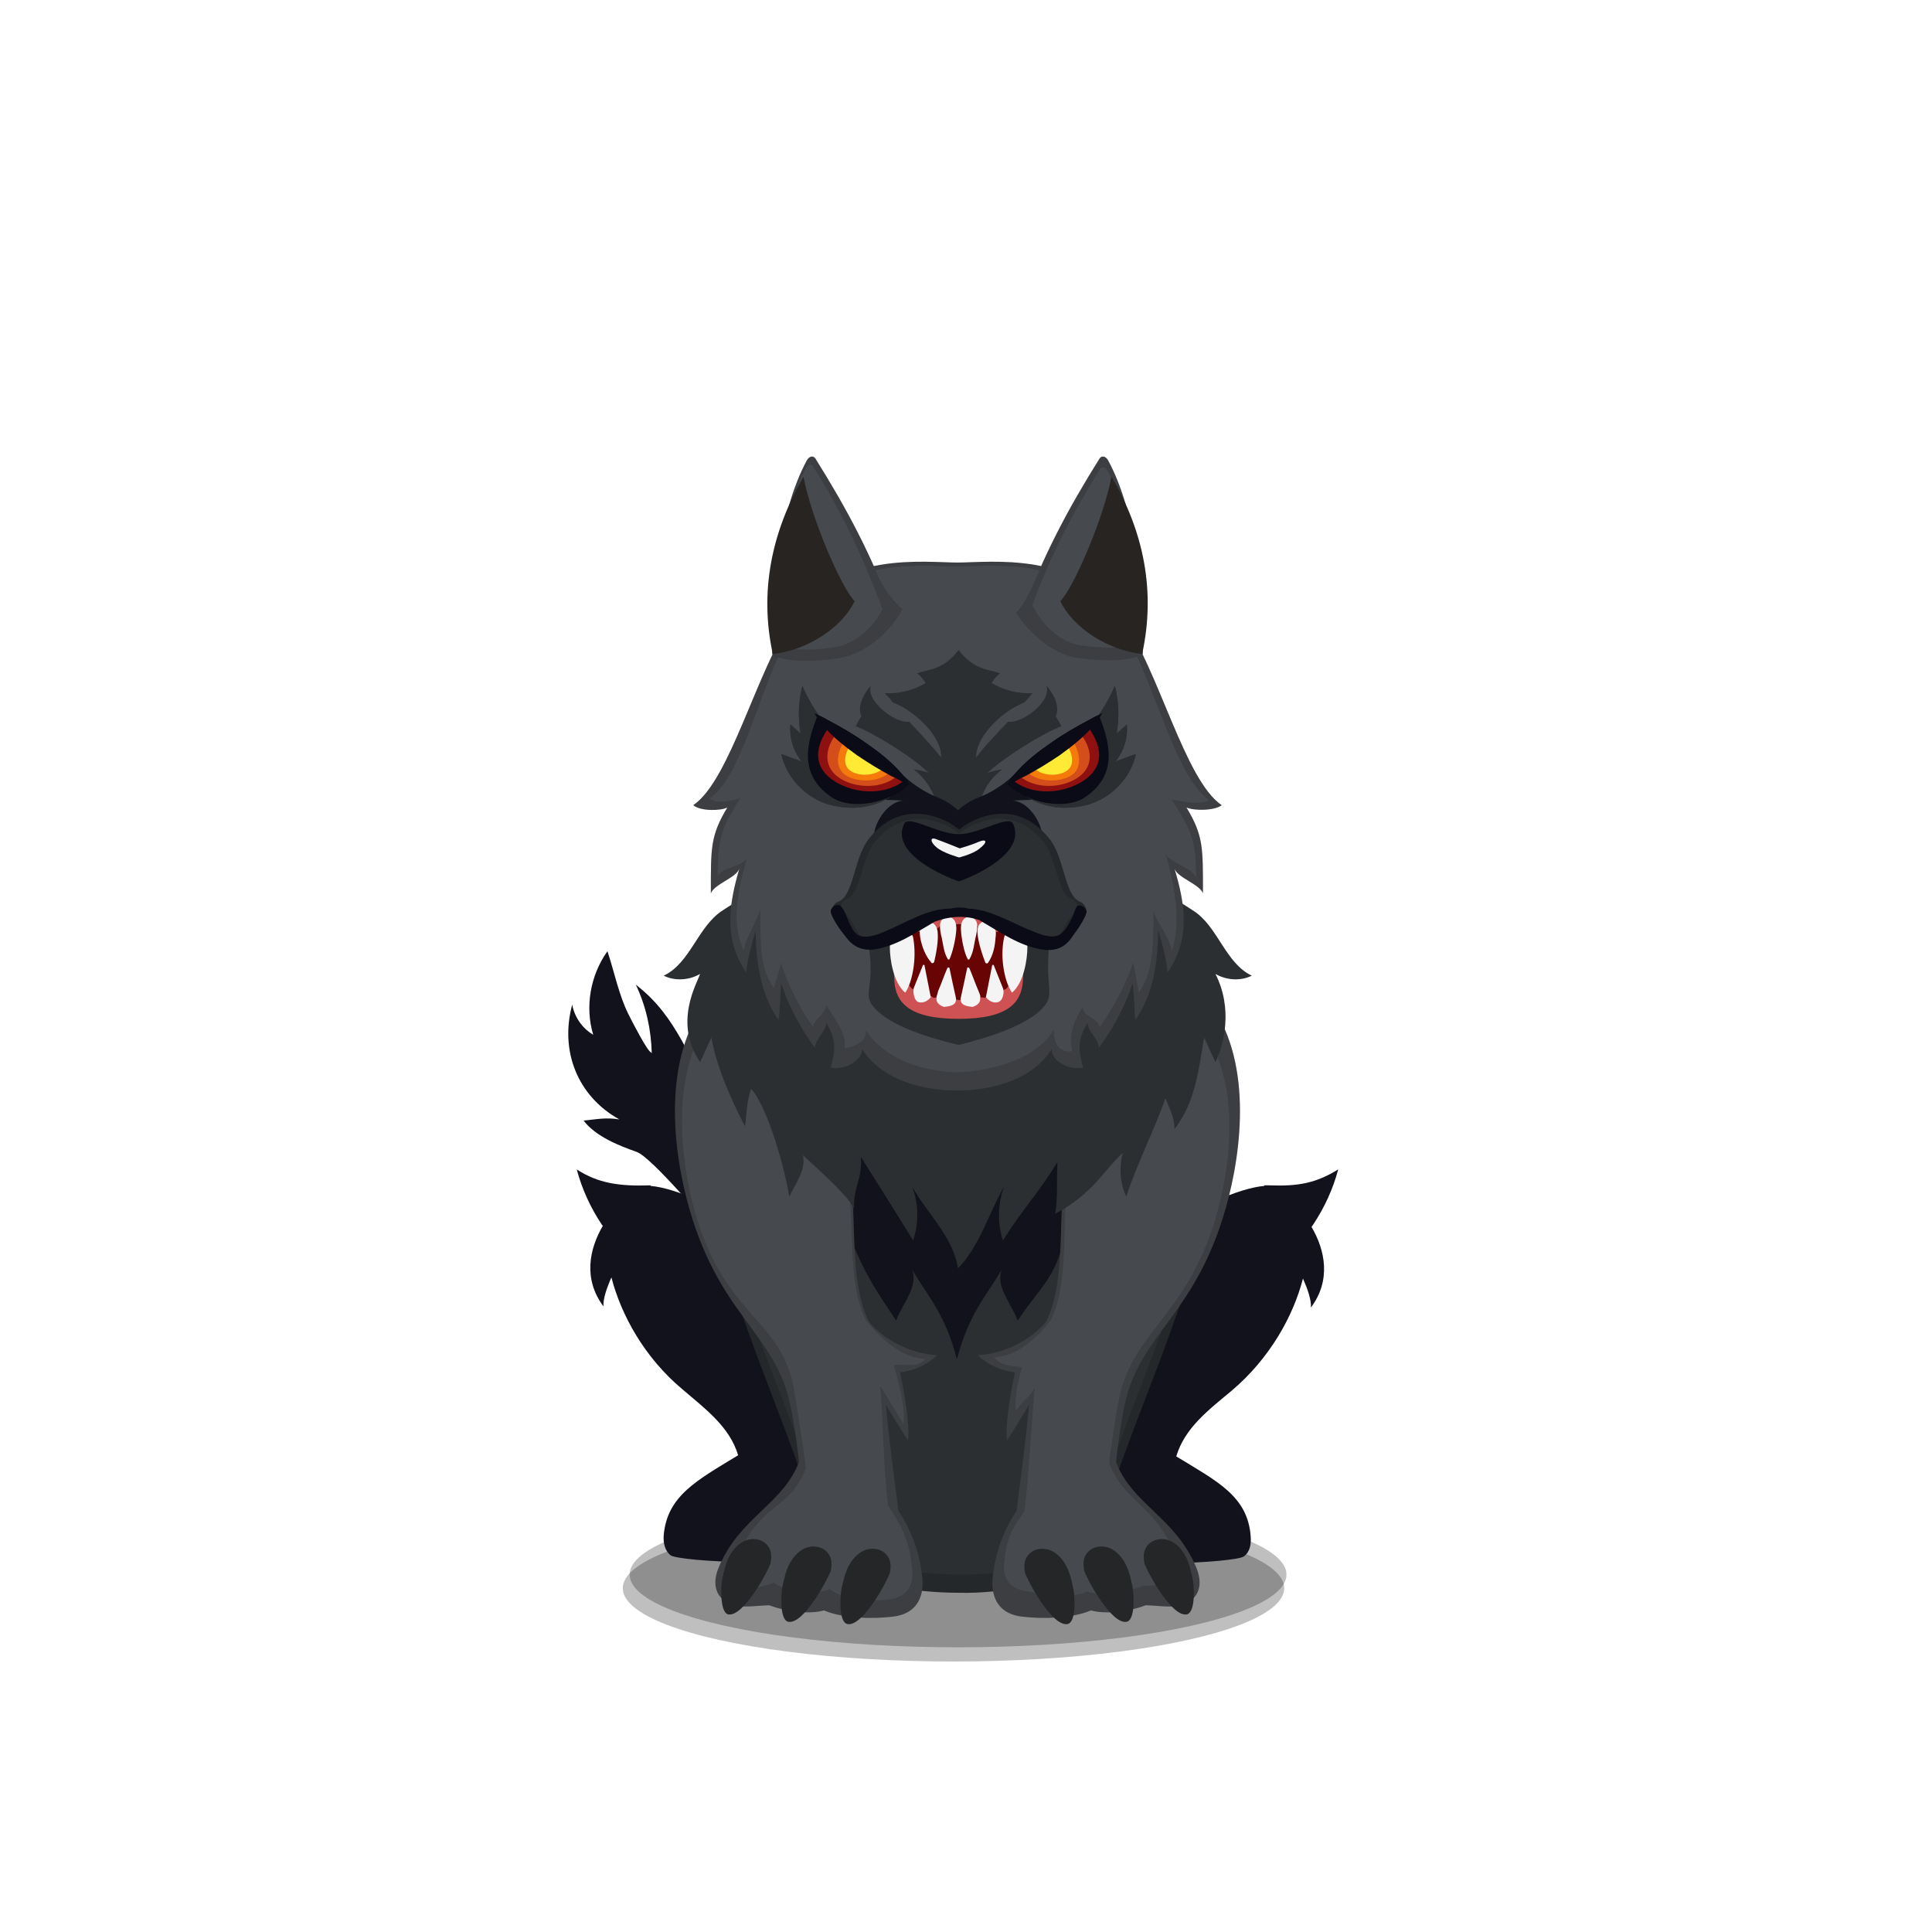 ﻿<?xml version="1.0" encoding="utf-8"?><!DOCTYPE svg PUBLIC "-//W3C//DTD SVG 1.1//EN" "http://www.w3.org/Graphics/SVG/1.1/DTD/svg11.dtd"><svg x="0" y="0" width="340px" height="340px" viewBox="0, 0, 340, 340" preserveAspectRatio="xMidYMid" font-size="0" id="a" enable-background="new 0 0 340 340" xmlns="http://www.w3.org/2000/svg" xmlns:xlink="http://www.w3.org/1999/xlink" xmlns:xml="http://www.w3.org/XML/1998/namespace" version="1.1"><g id="b" fill="#000"><g transform="translate(210.195, 245.501)" id="c"><ellipse cx="241.8" cy="262.9" rx="37.3" ry="13.2" opacity="0.15" id="d" /></g><g transform="translate(64.995, 245.001)" id="e"><ellipse cx="96.6" cy="263.1" rx="37.3" ry="13.2" opacity="0.15" id="f" /></g></g><g id="g" fill="#000"><g id="h"><g transform="translate(0, 0) translate(0, 224)" id="i"><ellipse cx="168.6" cy="53.1" rx="57.8" ry="12.8" fill-opacity="0.25" id="j" /></g><g transform="translate(99.5, 79.9)" id="k"><g transform="translate(10, 186)" id="l"><ellipse cx="58.3" cy="13.6" rx="58.2" ry="12.9" fill-opacity="0.25" id="m" /></g><g transform="translate(25, 115.5) scale(-1, 1) translate(-25, -115.5) translate(0, 87)" id="n"><path d="M3.4 40 C8.4 35.9 22.1 27.6 23.4 26.1 C28.6 19.9 29.9 12.3 37.6 6.4 C35.8 10.2 34.9 14.3 34.8 18.5 C34.8 18.4 34.9 18.4 34.9 18.3 C35.5 18.3 38.4 12.6 38.9 11.6 C40.6 8.2 41.4 4.1 42.6 0.5 C45.6 4.7 46.6 10.3 45.1 15.2 C47 14.1 48.4 12.1 48.8 9.9 C51 18 47.9 26 40.5 30.1 C42.9 29.7 44.6 30.1 46.8 30.3 C44.6 33.2 40.3 34.8 37.5 35.8 C34.8 36.7 24.9 48.7 22 51.7 C10.1 64.1 -5.3 47.1 3.4 40 z" id="o" fill="#11121C" /></g><g transform="translate(109, 160.5) scale(-1, 1) translate(-109, -160.5) translate(82, 125)" id="p"><path d="M4.4 10.6 C2.4 7.6 0.9 4.3 0 0.9 C3.9 3.3 7 3.9 12.1 3.7 C12.1 3.7 12.1 3.7 12.2 3.7 C12.5 3.7 12.8 3.7 13 3.7 L13 3.8 C22.1 4.6 41.3 17.2 47.4 22.4 C59.3 32.4 51.3 44.8 48.5 51 C46 56.5 49.1 63.9 44.6 68.1 C41.1 71.4 18 70.1 16.6 69 C15.5 68.2 15.3 66.8 15.4 65.5 C15.9 58.4 21.3 55.8 28.5 51.4 C27 46.4 22.9 43.3 18.7 39.8 C12 34.1 7.9 26.7 6.2 20.1 C5.4 21.9 4.7 23.9 4.8 25.2 C1.2 20.4 2.3 15.1 4.7 11 C4.5 10.8 4.5 10.7 4.4 10.6 z" id="q" fill="#11121C" /></g><g transform="translate(2, 125)" id="r"><path d="M47.4 22.4 C41.2 17.2 22.1 4.6 13 3.8 L13 3.7 C7.4 3.9 3.7 3.3 0 0.9 C0.9 4.3 2.4 7.6 4.4 10.6 C4.4 10.7 4.5 10.7 4.6 10.8 C2.2 14.9 1.1 20.2 4.7 25 C4.6 23.7 5.3 21.7 6.1 19.9 C7.8 26.5 11.9 34 18.6 39.6 C22.7 43.1 26.9 46.2 28.4 51.2 C21.2 55.6 15.9 58.3 15.3 65.3 C15.2 66.6 15.5 68 16.5 68.8 C17.9 69.9 41.1 71.2 44.5 67.9 C48.9 63.7 45.9 56.3 48.4 50.8 C51.3 44.8 59.3 32.3 47.4 22.4 z" id="s" fill="#11121C" /></g><g transform="translate(22, 66)" id="t"><path d="M91.7 36.3 C83.3 3.9 60.4 0.6 47.4 0.6 C34.3 0.6 11.4 3.9 3 36.3 C-4.4 65.1 17.6 101.8 22.3 123.2 C23.5 128.7 29.4 131.9 32.7 132.7 C38.5 134.1 43.8 134.4 47.3 134.4 C50.8 134.5 56.1 134.1 61.9 132.7 C65.2 131.9 71.1 128.7 72.3 123.2 C77 101.9 99.1 65.2 91.7 36.3 z" id="u" fill="#2C2F31" /><path d="M9.6 20.1 C7.3 24.2 5.3 29 3.8 34.9 C-3.5 63.2 18.1 99.2 22.8 120.2 C24 125.6 29.8 128.7 33 129.5 C38.7 130.9 43.9 131.2 47.3 131.2 C50.7 131.3 55.9 130.9 61.6 129.5 C64.8 128.7 70.6 125.6 71.8 120.2 C76.4 99.3 98.1 63.2 90.9 34.9 C89.4 29.1 87.4 24.2 85.1 20.1 C87.8 24.5 90 29.8 91.7 36.3 C99.1 65.2 77 101.9 72.3 123.2 C71.1 128.7 65.2 131.9 61.9 132.7 C56.1 134.1 50.8 134.5 47.3 134.4 C43.8 134.4 38.5 134.1 32.7 132.7 C29.4 131.9 23.5 128.7 22.3 123.2 C17.6 101.8 -4.4 65.1 3 36.3 C4.7 29.8 6.9 24.5 9.6 20.1 z" opacity="0.15" id="v" /></g><g transform="translate(69, 140.5) scale(-1, 1) translate(-69, -140.5) translate(17, 75)" id="w"><g id="x"><path d="M10.9 11.5 C16.3 13.9 34.1 15 52 15 C69.9 15 87.7 13.8 93.1 11.5 C94.9 10.7 102.5 40.2 92.6 56.3 C93.1 54.2 92.8 51.9 92 49.9 C90.8 51.8 90.7 61.5 83.6 67.5 C83.7 63.6 83 62.5 81.6 57.4 C78.1 61.4 76.8 65.7 73.7 70.4 C73.4 67.7 70.9 66.5 71.1 62.4 C68.2 69.5 66.7 71.6 62.8 77.5 C61.7 74.5 58.8 71.5 60 68.5 C57.2 73.3 54.2 76.2 52.1 84.3 C50 76.3 47 73.3 44.2 68.5 C45.4 71.5 42.5 74.5 41.4 77.5 C37.5 71.6 34.6 70 33.1 62.4 C33.4 66.6 30.8 67.7 30.5 70.4 C27.5 65.7 26.1 61.3 22.6 57.4 C21.2 62.5 20.5 63.6 20.6 67.5 C13.6 61.5 13.5 51.7 12.2 49.9 C11.3 51.9 11.1 54.2 11.6 56.3 C1.5 40.2 9.1 10.8 10.9 11.5 z" id="y" fill="#11121C" /><path d="M99.7 55.9 C102.6 44.5 103.5 28.6 94.5 19.4 C82.8 26.5 77.8 35.5 72.1 47.5 C68.8 54.5 71.9 69 67.6 77.7 C64.7 81.1 60.2 83.3 55.6 83.6 C57.3 85.3 59.7 86.3 62.1 86.6 C62.1 86.7 60.3 94.8 60.7 98.6 C62.1 96.5 63.3 94.4 64.6 92.3 C64.1 98 63.2 104.8 62.4 111 C60.3 114.1 58.7 118 58.2 122.7 C58 124.4 58 129 63.4 129.6 C66.6 130 72 130 75.5 128.5 C77.8 129.2 82 128.8 85.1 127.6 C86.7 127.6 89.8 128.1 91.4 127.6 C93.8 126.9 95.6 124.7 94 120.9 C90.3 112.1 82.7 109.8 79.9 102.4 C80.3 98.4 80.9 94.8 81.4 92.4 C84.1 79.4 94.4 76.6 99.7 55.9 z" id="z" fill="#46494D" /><path d="M99.7 55.9 C94.4 76.6 84.1 79.4 81.4 92.4 C80.9 94.8 80.3 98.4 79.9 102.4 C82.7 109.8 90.3 112.1 94 120.9 C95.6 124.7 93.8 126.9 91.4 127.6 C89.8 128.1 86.7 127.6 85.1 127.6 C82 128.8 77.8 129.2 75.5 128.5 C72 130 66.6 130 63.4 129.6 C58 129 58 124.4 58.2 122.7 C58.7 118 60.3 114.1 62.4 111 C63.2 104.8 64.1 98 64.6 92.3 C63.3 94.4 62.1 96.5 60.7 98.6 C60.3 94.8 62.1 86.7 62.1 86.6 C59.7 86.3 57.3 85.3 55.6 83.6 C60.2 83.3 64.7 81.1 67.6 77.7 C71.9 69 68.8 54.5 72.1 47.5 C77.8 35.5 82.8 26.5 94.5 19.4 C103.5 28.6 102.6 44.5 99.7 55.9 z M98.6 56.9 C101.3 46.1 102.2 31 93.7 22.3 C82.6 29 77.8 37.5 72.4 48.9 C69.3 55.5 72.2 69.3 68.1 77.5 C65.4 80.7 62 84 57.6 84.3 C59.2 85.9 60.9 85.1 63.2 85.3 C62.7 87.3 61.1 92.1 61.5 95.7 C62.8 93.7 64.3 91 65.6 89 C65.1 94.4 65 104.2 64.2 110.1 C62.2 113 60.6 115.8 60.1 120.2 C59.9 121.8 59.1 126 64.2 126.6 C67.2 127 72.4 126.6 74.5 124.7 C75.7 125.8 82.9 125.1 84.3 123.6 C85.6 124.2 89.2 125.1 90.8 124.7 C93.1 124 91.7 121.7 90.2 118.1 C86.7 109.8 81.3 110.6 78.7 103.5 C79.1 99.7 80.5 91.2 80.9 88.9 C83.4 76.8 93.6 76.5 98.6 56.9 z" opacity="0.15" id="a1" /><path d="M4.3 55.9 C1.4 44.5 0.5 28.6 9.5 19.4 C21.2 26.5 26.2 35.5 31.9 47.5 C35.2 54.5 32.1 69 36.4 77.7 C39.3 81.1 43.8 83.3 48.4 83.6 C46.7 85.3 44.3 86.3 41.9 86.6 C41.9 86.6 41.9 86.6 41.9 86.7 C41.9 86.7 43.7 94.8 43.3 98.6 C41.9 96.5 40.7 94.4 39.4 92.3 C39.9 98 40.8 104.8 41.6 111 C43.7 114.1 45.3 118 45.8 122.7 C46 124.4 46 129 40.6 129.6 C37.4 130 32 130 28.5 128.5 C26.2 129.2 22 128.8 18.9 127.6 C17.3 127.6 14.2 128.1 12.6 127.6 C10.2 126.9 8.4 124.7 10 120.9 C13.7 112.1 21.3 109.8 24.1 102.4 C23.7 98.4 23.1 94.8 22.6 92.4 C19.9 79.4 9.6 76.6 4.3 55.9 z" id="b1" fill="#46494D" /><path d="M4.3 55.9 C1.4 44.5 0.5 28.6 9.5 19.4 C21.2 26.5 26.2 35.5 31.9 47.5 C35.2 54.5 32.1 69 36.4 77.7 C39.3 81.1 43.8 83.3 48.4 83.6 C46.7 85.3 44.3 86.3 41.9 86.6 C41.9 86.6 41.9 86.6 41.9 86.7 C41.9 86.7 43.7 94.8 43.3 98.6 C41.9 96.5 40.7 94.4 39.4 92.3 C39.9 98 40.8 104.8 41.6 111 C43.7 114.1 45.3 118 45.8 122.7 C46 124.4 46 129 40.6 129.6 C37.4 130 32 130 28.5 128.5 C26.2 129.2 22 128.8 18.9 127.6 C17.3 127.6 14.2 128.1 12.6 127.6 C10.2 126.9 8.4 124.7 10 120.9 C13.7 112.1 21.3 109.8 24.1 102.4 C23.7 98.4 23.1 94.8 22.6 92.4 C19.9 79.4 9.6 76.6 4.3 55.9 z M6 57.4 C10.9 76.4 21 79 23.5 91 C24 93.2 24.9 98.9 25.3 102.6 C22.7 109.4 17.4 109.9 14 118 C12.5 121.5 11.5 122.8 13.7 123.4 C15.2 123.9 17.8 124.2 19.3 124.2 C22.2 125.3 27.1 125.9 29.2 125.2 C32.4 126.6 36.5 125.6 39.4 125.2 C44.4 124.6 43.9 121 43.7 119.4 C43.2 115.1 42.1 113.9 40.2 111 C39.5 105.3 38.9 94.6 38.4 89.4 C39.6 91.3 40.5 91.5 41.7 93.4 C42.1 89.9 40.6 85.7 40.6 85.7 C42.8 85.4 44 85.6 45.6 84 C41.4 83.7 38.2 80.7 35.6 77.5 C31.6 69.5 34.5 56.2 31.5 49.7 C26.3 38.7 21.7 30.4 10.9 23.9 C2.5 32.3 3.3 46.9 6 57.4 z" opacity="0.15" id="c1" /><path d="M0.2 16.8 C4.9 14.6 6.2 8 10.6 5.3 C12.4 4.2 18.7 -0.8 29.3 0.3 C39.9 1.4 47.6 12 52 19 C56.4 12.1 64 1.4 74.6 0.3 C85.2 -0.8 91.5 4.2 93.3 5.3 C97.7 8.1 99 14.6 103.7 16.8 C101.7 17.8 99.2 17.6 97.3 16.5 C97.9 18.3 102 25.1 97.3 32 C96.6 30.6 96 29.1 95.3 27.7 C94.4 32.9 91.8 38.7 89.4 43.3 C89.1 41.4 89.1 38.7 88.3 36.7 C85.2 40.3 82.3 51.2 81.6 55.7 C80.5 53.3 78.6 51 79.2 48.4 C76.1 51.2 70.3 56.5 70.2 58 C70.4 53.8 68.7 52.8 69 48.7 C65.3 54.6 63.5 57.4 59.8 63.4 C58.8 60.4 58.8 56.9 60 53.9 C57.3 58.7 52.8 62.7 51.9 68.3 C48.3 64.7 46.5 58.7 43.8 53.9 C44.9 56.9 45 60.3 44 63.4 C40.3 57.5 38.1 55.6 34.4 49.6 C34.6 53.8 34.3 55.3 34.8 58.7 C28 55.1 26.1 50.8 22.9 48 C23.6 50.5 23.4 53.3 22.3 55.7 C20.5 50.1 17.3 43.8 15.4 38.4 C14.6 40.3 13.8 41.9 13.8 43.8 C10 38.9 9.5 32.8 8.6 27.7 C7.9 29.1 7.3 30.6 6.6 32 C5.1 28.9 3.5 22.6 6.6 16.5 C4.7 17.6 2.2 17.8 0.2 16.8 z" id="d1" fill="#2C2F31" /><g transform="translate(10, 115)" id="e1"><path d="M62.4 9.7 C62.1 8.3 61.8 6.9 61.1 5.6 C60.4 4.3 59.3 3.2 58 2.8 C56.6 2.4 55 2.8 54.2 4.1 C53.7 4.9 53.7 5.9 53.9 6.9 C54.1 7.8 58.6 16.5 61.4 15.9 C63 15.5 62.6 10.7 62.4 9.7 z" fill="#242628" /><path d="M72.8 9.3 C72.5 7.9 72.2 6.5 71.5 5.2 C70.8 3.9 69.7 2.8 68.4 2.4 C67 2 65.4 2.4 64.6 3.7 C64.1 4.5 64.1 5.5 64.3 6.5 C64.5 7.4 69 16.1 71.8 15.5 C73.4 15.1 73 10.2 72.8 9.3 z" fill="#242628" /><path d="M83.4 8 C83.1 6.6 82.8 5.2 82.1 3.9 C81.4 2.6 80.3 1.5 79 1.1 C77.6 0.7 76 1.1 75.2 2.4 C74.7 3.2 74.7 4.2 74.9 5.2 C75.1 6.1 79.6 14.8 82.4 14.2 C83.9 13.7 83.6 8.9 83.4 8 z" fill="#242628" /><path d="M21.6 9.7 C21.9 8.3 22.2 6.9 22.9 5.6 C23.6 4.3 24.7 3.2 26 2.8 C27.4 2.4 29 2.8 29.8 4.1 C30.3 4.9 30.3 5.9 30.1 6.9 C29.9 7.8 25.4 16.5 22.6 15.9 C21 15.5 21.4 10.7 21.6 9.7 z" fill="#242628" /><path d="M11.2 9.3 C11.5 7.9 11.8 6.5 12.5 5.2 C13.2 3.9 14.3 2.8 15.6 2.4 C17 2 18.6 2.4 19.4 3.7 C19.9 4.5 19.9 5.5 19.7 6.5 C19.5 7.4 15 16.1 12.2 15.5 C10.6 15.1 11 10.2 11.2 9.3 z" fill="#242628" /><path d="M0.6 8 C0.9 6.6 1.2 5.2 1.9 3.9 C2.6 2.6 3.7 1.5 5 1.1 C6.4 0.7 8 1.1 8.8 2.4 C9.3 3.2 9.3 4.2 9.1 5.2 C8.9 6.1 4.4 14.8 1.6 14.2 C0 13.7 0.4 8.9 0.6 8 z" fill="#242628" /></g></g></g><g transform="translate(22, 18)" id="f1"><path d="M93.5 43.8 C87 39.4 82.5 20.2 75.9 10.7 C67.9 -1 52.8 1.1 47 1.1 C41.2 1.1 26.1 -1 18.1 10.7 C11.6 20.2 7 39.4 0.5 43.8 C1.8 44.9 5.4 44.8 6.5 44.2 C3.5 49.2 3.6 51.3 3.6 59.3 C4.2 57.7 8 56.6 8.6 55 C6.9 60.9 5.7 67.2 9.8 73.2 C10.1 70.7 10.8 68.2 11.5 65.8 C11.5 73 13 78 15.5 81.6 C15.8 80.2 15.8 76.6 16 75.1 C17.4 79.7 19.9 83.7 21.9 86.5 C22.1 84.7 23.8 83.8 23.9 82.1 C26.1 85.5 25.2 87.8 24.7 90 C27.3 90.5 30.3 88.6 30.2 86.7 C35.2 94.5 46.9 94 46.9 94 C46.9 94 58.7 94.5 63.6 86.7 C63.4 88.6 66.4 90.5 69.1 90 C68.6 87.8 67.7 85.5 69.9 82.1 C70.1 83.9 71.8 84.8 71.9 86.5 C73.9 83.7 76.4 79.7 77.8 75.1 C78.1 76.5 78.1 80.1 78.3 81.6 C80.8 78 82.3 73.1 82.3 65.8 C83.1 68.2 83.7 70.7 84 73.2 C88.1 67.2 87 61 85.2 55 C85.8 56.6 89.6 57.7 90.2 59.3 C90.2 51.3 90.3 49.2 87.3 44.2 C88.6 44.8 92.2 44.8 93.5 43.8 z" id="g1" fill="#46494D" /><path d="M93.5 43.8 C92.2 44.8 88.6 44.8 87.3 44.2 C90.3 49.2 90.2 51.3 90.2 59.3 C89.6 57.7 85.8 56.6 85.2 55 C87 61 88.1 67.2 84 73.2 C83.7 70.7 83.1 68.2 82.3 65.8 C82.3 73.1 80.8 78 78.3 81.6 C78.1 80.1 78.1 76.5 77.8 75.1 C76.4 79.7 73.9 83.7 71.9 86.5 C71.8 84.8 70.1 83.9 69.9 82.1 C67.7 85.5 68.6 87.8 69.1 90 C66.4 90.5 63.4 88.6 63.6 86.7 C58.7 94.5 46.9 94 46.9 94 C46.9 94 35.2 94.5 30.2 86.7 C30.3 88.6 27.3 90.5 24.7 90 C25.2 87.8 26.1 85.5 23.9 82.1 C23.8 83.8 22.1 84.7 21.9 86.5 C19.9 83.7 17.4 79.7 16 75.1 C15.8 76.6 15.8 80.2 15.5 81.6 C13 78 11.5 73 11.5 65.8 C10.8 68.2 10.1 70.7 9.8 73.2 C5.7 67.2 6.9 60.9 8.6 55 C8 56.6 4.2 57.7 3.6 59.3 C3.6 51.3 3.5 49.2 6.5 44.2 C5.4 44.8 1.8 44.9 0.5 43.8 C7 39.4 11.6 20.2 18.1 10.7 C26.1 -1 41.2 1.1 47 1.1 C52.8 1.1 67.9 -1 75.9 10.7 C82.5 20.2 87 39.4 93.5 43.8 z M91.3 42.9 C85 38.7 81.3 20.1 75 11 C67.2 -0.2 52.6 1.8 47 1.8 C41.4 1.8 26.8 -0.2 19 11 C12.7 20.1 9.7 38.3 3.4 42.6 C4.7 43.7 7.7 43 8.8 42.5 C5.9 47.3 4.8 48.7 4.8 56.3 C5.4 54.8 9.5 54.5 10 53 C8.4 58.6 7 64.3 9.4 69.4 C9.7 67 11.7 64.4 12.3 62.1 C12.3 69 12.3 72.5 14.7 76 C15 74.7 15.7 73 15.9 71.5 C17.3 75.9 19.7 80.2 21.6 82.9 C21.8 81.2 23.8 80.6 23.9 79 C26 82.2 27.6 84.5 27.1 86.6 C29.6 86.1 31 85.2 30.9 83.4 C35.7 90.9 46.8 90.8 46.8 90.8 C46.8 90.8 59.3 90.8 64 83.3 C63.8 85.1 64.6 87.5 67.2 87.1 C66.7 85 66.9 82.7 69 79.4 C69.2 81.1 71.9 81.3 72 82.9 C73.9 80.2 76.5 75.9 77.9 71.5 C78.2 72.8 78.7 75.3 78.9 76.8 C81.3 73.4 81.5 69.4 81.5 62.5 C82.3 64.8 84.4 67.1 84.7 69.5 C86.4 64.7 85.3 58 83.6 52.3 C84.2 53.8 88.4 54.9 89 56.5 C89 48.9 87.6 47.6 84.7 42.8 C86 43.1 90 43.9 91.3 42.9 z" opacity="0.15" id="h1" /></g><g transform="translate(91, 18.5) scale(-1, 1) translate(-91, -18.5) translate(79, 0)" id="i1"><path d="M7.5 1.1 C7.9 0.4 8.6 0.2 9 0.8 C14.5 9.6 18.9 17.8 22.6 27.9 C22.6 27.9 19.4 35 12.7 35.9 C3.8 37.1 1.4 35.2 1.4 35.2 C1.1 25.4 2.4 10.5 7.5 1.1 z" id="j1" fill="#46494D" /><path d="M7.5 1.1 C7.9 0.4 8.6 0.2 9 0.8 C13.2 7.4 16.7 13.7 19.7 20.8 C20.7 23.1 22.3 26.7 23.7 27.9 C23.7 27.9 19.4 35 12.7 35.9 C3.8 37.1 1.4 35.2 1.4 35.2 C1.1 25.4 2.4 10.5 7.5 1.1 z M7.6 2.9 C3.1 11.3 2 24.4 2.2 33.1 C2.2 33.1 4.3 34.8 12.1 33.7 C18 32.9 20.8 26.6 20.8 26.6 C17.6 17.7 13.7 10.4 8.9 2.6 C8.5 2.2 7.9 2.3 7.6 2.9 z" opacity="0.15" id="k1" /><path d="M6.9 4 C8.2 11 13.4 23.3 15.9 25.9 C13.7 30.5 7.7 34.5 1.5 35.2 C-0.9 24.2 1.2 13.7 6.9 4 z" id="l1" fill="#282421" /></g><g transform="translate(35, 0)" id="m1"><path d="M7.5 1.1 C7.9 0.4 8.6 0.2 9 0.8 C14.5 9.6 18.9 17.8 22.6 27.9 C22.6 27.9 19.4 35 12.7 35.9 C3.8 37.1 1.4 35.2 1.4 35.2 C1.2 25.4 2.4 10.5 7.5 1.1 z" id="n1" fill="#46494D" /><path d="M7.5 1.1 C7.9 0.4 8.6 0.2 9 0.8 C13.3 7.6 16.9 14.1 20 21.4 C20.9 23.5 22.8 26.1 24.3 27.3 C23.7 28.8 19.4 35.1 12.7 36 C3.8 37.2 1.4 35.3 1.4 35.3 C1.2 25.4 2.4 10.5 7.5 1.1 z M7.3 2.5 C2.9 11.1 2.1 24.6 2.4 33.5 C2.4 33.5 4.6 35.2 12.4 34 C14.3 33.7 15.9 32.8 17.2 31.8 C19.8 29.6 20.8 27.3 20.8 27.3 C17.4 18.2 13.6 10.1 8.6 2.2 C8.3 1.6 7.7 1.8 7.3 2.5 z" opacity="0.15" id="o1" /><path d="M6.9 4 C8.2 11 13.4 23.3 15.9 25.9 C13.7 30.5 7.7 34.5 1.5 35.2 C-0.9 24.2 1.3 13.7 6.9 4 z" id="p1" fill="#282421" /></g><g transform="translate(46, 34)" id="q1"><g id="r1"><path d="M41.3 13.9 C41.1 13.6 40.5 12.4 40.3 12.2 C41.2 10.1 39.5 7.7 38.6 6.7 C39.8 9.4 34.4 13.5 31.9 13.1 C30.4 14.7 27.4 17.8 26.3 19.4 C26.1 16.3 30.1 11.6 34.8 9.7 C35.3 9.2 35.8 8.6 36.2 8.1 C33.7 8.2 31.2 7.6 29 6.3 C29.4 5.7 29.8 5.1 30.5 4.6 C28.4 3.8 26 4.1 23.2 0.5 C20.4 4.1 18 3.8 15.9 4.6 C16.6 5.1 17 5.7 17.4 6.3 C15.3 7.6 12.7 8.2 10.2 8.1 C10.7 8.6 11.2 9.1 11.6 9.7 C16.3 11.6 20.4 16.3 20.1 19.4 C19 17.9 16 14.7 14.5 13.1 C12.1 13.5 6.7 9.4 7.8 6.7 C6.9 7.7 5.2 10.1 6.1 12.2 C5.8 12.4 5.3 13.6 5.1 13.9 C8.6 15.3 15.2 19.4 17.9 22.1 C17.1 21.8 16.2 21.6 15.3 21.5 C17 22.8 18.3 24.6 19 26.5 C19.3 27.2 23.1 30 23.1 30 C23.1 30 27 27.2 27.2 26.5 C27.9 24.5 29.2 22.7 30.9 21.5 C30 21.6 29.2 21.8 28.3 22.1 C31.2 19.4 37.7 15.3 41.3 13.9 z" id="s1" fill="#2C2F31" /><path d="M32.7 27 C34.1 26.9 35.4 26.9 36.8 26.8 C32.7 24.4 26.6 25.4 23.1 28.7 C19.6 25.4 13.5 24.3 9.4 26.8 C10.8 26.9 12.1 26.9 13.5 27 C10.9 27.1 8.5 30.5 8.3 33.1 C13.2 30.5 23.1 33.6 23.1 33.6 C23.1 33.6 33 30.5 37.9 33.1 C37.7 30.5 35.3 27.1 32.7 27 z" id="t1" fill="#11121C" /><path d="M26.5 26.6 C29.1 25.5 31.9 23.8 33.7 21.6 C34.4 22.6 34.3 24.4 33.8 25.6 C33.3 26.8 31.9 27.2 30.7 27.4" id="u1" fill="#11121C" /><path d="M44.6 44.8 C41.8 43.8 41.9 37 39.1 33.6 C36.5 30.5 33.3 28.7 28.9 29.5 C26.8 29.9 24.9 30.8 23.3 32.1 C21.7 30.8 19.8 29.9 17.7 29.5 C13.3 28.7 10 30.5 7.5 33.6 C4.7 37 4.8 43.8 2 44.8 C1.1 45.1 0.5 46.5 1.2 47.1 C3.7 49.1 3.7 52.3 5.8 52.6 C8 53 10.1 51.8 12 50.8 C15.5 49 19.3 46.2 23.3 46.2 C27.3 46.2 31.1 49 34.6 50.8 C36.5 51.8 38.6 53 40.8 52.6 C42.9 52.3 43 49.1 45.4 47.1 C46.1 46.5 45.4 45.1 44.6 44.8 z" id="v1" fill="#2C2F31" /><path d="M44.6 44.8 C45.4 45.1 46.1 46.5 45.4 47.1 C43 49.1 42.9 52.3 40.8 52.6 C38.6 53 36.5 51.8 34.6 50.8 C31.1 49 27.3 46.2 23.3 46.2 C19.3 46.2 15.5 49 12 50.8 C10.1 51.8 8 53 5.8 52.6 C3.7 52.3 3.7 49.1 1.2 47.1 C0.5 46.5 1.1 45.1 2 44.8 C4.8 43.8 4.7 37 7.5 33.6 C10 30.5 13.3 28.7 17.7 29.5 C19.8 29.9 21.7 30.8 23.3 32.1 C24.9 30.8 26.8 29.9 28.9 29.5 C33.3 28.7 36.5 30.5 39.1 33.6 C41.9 37 41.8 43.8 44.6 44.8 z M43.1 44.3 C40.5 43.4 40.6 37.2 38 34.1 C35.6 31.3 32.6 29.6 28.5 30.4 C26.6 30.8 24.8 31.6 23.3 32.8 C21.8 31.6 20.1 30.8 18.1 30.4 C14 29.7 11 31.3 8.6 34.1 C6 37.2 6.1 43.3 3.5 44.3 C2.7 44.6 2.1 45.8 2.8 46.4 C5.1 48.2 5.1 51.1 7.1 51.4 C9.1 51.8 11.1 50.7 12.9 49.8 C16.1 48.2 19.7 45.6 23.4 45.6 C27.1 45.6 30.6 48.1 33.9 49.8 C35.7 50.7 37.6 51.8 39.7 51.4 C41.6 51.1 41.7 48.2 44 46.4 C44.5 45.8 43.8 44.5 43.1 44.3 z" opacity="0.15" id="w1" /><path d="M19.8 26.6 C17.2 25.5 14.4 23.8 12.6 21.6 C11.9 22.6 12 24.4 12.5 25.6 C13 26.8 14.4 27.2 15.6 27.4" id="x1" fill="#11121C" /></g></g><g transform="translate(46, 79)" id="y1"><g id="z1"><path d="M39.4 5.5 C39.4 5.5 31.7 0 23.2 0 C14.7 0 7 5.5 7 5.5 C9 15 5.9 15.7 8.4 18.5 C11.3 21.7 17.9 23.7 23.2 25 C28.4 23.7 35.1 21.6 38 18.5 C40.5 15.7 38 14.9 39.4 5.5 z" id="a2" fill="#2C2F31" /><path d="M12.5 4.1 C11.9 8 11.7 11.8 11.9 13.9 C12.2 17.4 14.3 20.4 23.2 20.4 C32.1 20.4 34.2 17.4 34.5 13.9 C34.7 11.8 34.5 8 33.9 4.1 C30.6 2.5 27 1 23.3 1 C19.5 0.9 15.9 2.5 12.5 4.1 z" id="b2" fill="#CE5253" /><path d="M30.3 5 C28.8 5.5 26.9 4.9 26.3 3.8 C26.6 4.4 23.9 3.9 23.2 3.7 C22.5 3.9 19.8 4.3 20.1 3.8 C19.5 4.9 17.6 5.4 16.1 5 C12.2 5.6 12.9 11.2 13.3 12.4 C13.5 12.9 14.2 14.3 15 15.1 C16 15.5 18 16.1 18.8 16.7 C20.1 16.4 23.3 17.1 23.3 17.1 C23.3 17.1 26.5 16.4 27.8 16.7 C28.6 16.1 30.6 15.6 31.6 15.1 C32.3 14.3 33.1 13 33.3 12.4 C33.7 11.1 33.9 9.9 33.9 8.8 C33.7 7.4 32.6 5.1 30.3 5 z" id="c2" fill="#680404" /><g transform="translate(11, 2)" id="d2"><path d="M15.7 13.5 C15.1 12.1 14.7 10.9 14.1 9.5 C14 9.3 13.7 9.3 13.7 9.5 C13.3 11.5 12.9 13.2 12.6 14.6 C12.3 16 13.6 16.2 14.7 16.3 L14.7 16.3 C16 15.8 16 15.2 16 14.7 C16.1 14.4 15.9 14 15.7 13.5 z" id="e2" fill="#F4F4F4" /><path d="M20 13 C19.5 11.7 18.9 10.3 18.4 9 C18.3 8.8 18.1 8.9 18.1 9 C17.7 10.9 17.4 12.7 17 14.6 L17.1 14.7 C17.4 15.1 18.3 15.8 19.3 15.4 C20.2 14.9 20.2 13.4 20 13 z" id="f2" fill="#F4F4F4" /><path d="M13.8 7.9 C13.9 8 14.1 8 14.1 7.9 C14.9 6.6 14.9 5.1 15.3 3.6 C15.7 1.6 15.5 0.8 14.1 0.4 C12.9 0.6 12.6 1.4 12.6 2.6 C12.7 4.5 13.2 6.8 13.8 7.9 z" id="g2" fill="#F4F4F4" /><path d="M16.9 8.5 C17 8.7 17.3 8.7 17.4 8.5 C18.3 7.2 18.6 5.6 18.7 4.1 C18.8 3.5 18.8 2.9 18.5 2.3 C18.3 1.7 17.7 1.2 17 1.1 C15.9 1.4 15.5 2 15.5 3.1 C15.6 4.9 16.4 7.2 16.9 8.5 z" id="h2" fill="#F4F4F4" /><path d="M21.6 13.8 C23.7 12 24.3 7.9 24.3 5.8 C24.3 4.4 23.9 3.2 23.2 2.8 C22.5 2.4 20.5 2.7 20.2 4.1 C19.4 7.9 20.4 12.1 21.6 13.8 z" id="i2" fill="#F4F4F4" /><path d="M2.8 13.8 C0.7 12 0.1 7.9 0.1 5.8 C0.1 4.4 0.5 3.2 1.2 2.8 C1.9 2.4 3.9 2.7 4.2 4.1 C4.9 7.9 4 12.1 2.8 13.8 z" id="j2" fill="#F4F4F4" /><path d="M8.6 13.5 C9.2 12.1 9.6 10.9 10.2 9.5 C10.3 9.3 10.6 9.3 10.6 9.5 C11 11.5 11.4 13.2 11.7 14.6 C12 16 10.7 16.2 9.6 16.3 L9.6 16.3 C8.3 15.8 8.3 15.2 8.3 14.7 C8.3 14.4 8.5 14 8.6 13.5 z" id="k2" fill="#F4F4F4" /><path d="M4.3 13 C4.8 11.7 5.4 10.3 5.9 9 C6 8.8 6.2 8.9 6.2 9 C6.6 10.9 6.9 12.7 7.3 14.6 L7.2 14.7 C6.9 15.1 6 15.8 5 15.4 C4.2 14.9 4.2 13.4 4.3 13 z" id="l2" fill="#F4F4F4" /><path d="M10.6 7.9 C10.5 8 10.3 8 10.3 7.9 C9.5 6.6 9.5 5.1 9.1 3.6 C8.7 1.6 8.9 0.8 10.3 0.4 C11.5 0.6 11.8 1.4 11.8 2.6 C11.7 4.5 11.1 6.8 10.6 7.9 z" id="m2" fill="#F4F4F4" /><path d="M7.9 8.4 C7.8 8.6 7.5 8.7 7.4 8.5 C6.4 7.4 5.8 5.8 5.5 4.4 C5.4 3.8 5.3 3.2 5.4 2.6 C5.5 2 6 1.4 6.7 1.2 C7.8 1.4 8.3 1.9 8.5 3 C8.7 4.7 8.2 7.1 7.9 8.4 z" id="n2" fill="#F4F4F4" /></g><path d="M44.4 2.7 C43.1 3.7 42 5.4 40.4 5.8 C38.8 6.2 36.8 5.2 35.3 4.6 C32 3.2 28.5 1.1 24.9 1 C23.9 0.7 22.7 0.8 21.7 1 C17.7 1 13.9 3.5 10.3 5 C8.6 5.7 6.7 6.5 5 5.4 C3.6 4.5 2.6 2.9 1.1 2.2 C2.1 3.5 2.6 5 3.6 6.3 C4.8 7.8 6.4 8.4 8.2 8.2 C12.1 7.7 15.7 5.2 19 3.3 C21.4 2.4 24.1 2.1 26.8 3 C30.3 5 33.9 7.6 37.9 8.2 C39.8 8.5 41.5 8.1 42.8 6.5 C43.8 5.2 44.4 3.6 45.4 2.3 C45.4 2.1 45 2.2 44.4 2.7 C43.8 3.1 45 2.2 44.4 2.7 z" id="o2" fill="#0A0B16" /><path d="M41 5.6 C42.2 4.7 42.7 3.5 43.3 2.3 C43.5 1.9 43.8 0.6 44.2 0.5 C44.8 0.3 45.5 0.8 45.7 1.4 C45.9 2 44.1 5 42.8 6.3" id="p2" fill="#0A0B16" /><path d="M5.4 5.6 C4.2 4.7 3.7 2.7 3.1 1.5 C2.9 1.1 2.6 0.6 2.2 0.4 C1.6 0.2 0.9 0.7 0.7 1.3 C0.5 2 2.3 4.9 3.6 6.2" id="q2" fill="#0A0B16" /></g></g><g transform="translate(59, 64)" id="r2"><g id="s2"><path d="M19.8 1.1 C19 -0.6 13.9 2.9 10.2 2.9 C6.5 2.9 1.4 -0.6 0.6 1.1 C-2.1 6.9 9.9 11.1 10.2 11.2 C10.5 11.2 22.4 6.9 19.8 1.1 z" id="t2" fill="#0A0B16" /><path d="M6.3 3.8 C5.1 3.3 5.2 4.3 6.3 5.2 C7.4 6.2 10.3 7 10.3 7 C10.3 7 12.7 6.4 13.8 5.5 C15.4 4.3 15.2 3.6 13.6 4.3 C12.5 4.8 10.4 5.4 10.4 5.4 C10.4 5.4 7.7 4.3 6.3 3.8 z" id="u2" fill="#F4F4F4" /></g></g><g transform="translate(77, 40)" id="v2"><g id="w2"><path d="M19.8 14.1 C21.3 12.3 22 9.9 21.8 7.6 C21.2 8.1 20.6 8.7 20 9.2 C20.5 6.4 20.4 3.6 19.7 0.8 C19 2.5 17.6 5 16.4 6.5 C16.4 6.5 7.8 15.5 2 18.5 C5.9 22.5 10.9 22.8 15 21.7 C19.1 20.5 22.5 17 23.4 12.8 C22.2 13.2 21 13.7 19.8 14.1 z" id="x2" fill="#2C2F31" /><path d="M0.8 18.1 C4 21.3 10.9 22.9 14.6 20.3 C20.5 16.2 18.6 10.4 17 6.2" id="y2" fill="#0A0B16" /><path d="M14.8 7.8 C14 8.7 5.5 13.4 1.6 17.3 C4.6 19.9 9.7 20 13.5 17.9 C18.5 15.1 17.2 10.9 14.8 7.8 z" id="z2" fill="#8E1010" /><path d="M13.6 9.2 C13 9.9 6.2 13.7 3.1 16.8 C5.5 18.8 9.7 18.9 12.6 17.3 C16.4 15.2 15.6 11.6 13.6 9.2 z" id="a3" fill="#D34E1A" /><path d="M12.2 10.3 C10.2 11.6 6.6 13.8 4.2 15.9 C6.1 17.8 9.8 17.8 11.8 16.7 C14.3 15.3 13.4 12.2 12.2 10.3 z" id="b3" fill="#F47A0B" /><path d="M11.3 11.2 C9.8 12.1 7.2 13.8 5.5 15.3 C6.9 16.7 9.6 16.7 11 15.9 C12.8 14.9 12.2 12.7 11.3 11.2 z" id="c3" fill="#FFEB36" /><path d="M0.8 18.1 C0.8 18.1 1 17.8 1.3 17.3 C1.6 16.8 2.2 16.2 2.9 15.4 C4.3 13.9 6.3 12.3 8.5 10.8 C10.6 9.3 12.9 8 14.6 7.1 C15.5 6.6 16.2 6.2 16.7 6 C17.2 5.7 17.5 5.6 17.5 5.6 C17.5 5.6 17.3 5.9 17 6.4 C16.7 6.9 16.2 7.6 15.5 8.3 C14.2 9.8 12.1 11.5 10 13 C7.8 14.5 5.6 15.8 3.9 16.7 C3 17.1 2.3 17.5 1.8 17.8 C1.2 18 0.8 18.1 0.8 18.1 z" id="d3" fill="#0A0B16" /></g><g id="e3"><path d="M19.8 14.1 C21.3 12.3 22 9.9 21.8 7.6 C21.2 8.1 20.6 8.7 20 9.2 C20.5 6.4 20.4 3.6 19.7 0.8 C19 2.5 17.6 5 16.4 6.5 C16.4 6.5 7.8 15.5 2 18.5 C5.9 22.5 10.9 22.8 15 21.7 C19.1 20.5 22.5 17 23.4 12.8 C22.2 13.2 21 13.7 19.8 14.1 z" id="f3" fill="#2C2F31" /><path d="M0.8 18.1 C4 21.3 10.9 22.9 14.6 20.3 C20.5 16.2 18.6 10.4 17 6.2" id="g3" fill="#0A0B16" /><path d="M14.8 7.8 C14 8.7 5.5 13.4 1.6 17.3 C4.6 19.9 9.7 20 13.5 17.9 C18.5 15.1 17.2 10.9 14.8 7.8 z" id="h3" fill="#8E1010" /><path d="M13.6 9.2 C13 9.9 6.2 13.7 3.1 16.8 C5.5 18.8 9.7 18.9 12.6 17.3 C16.4 15.2 15.6 11.6 13.6 9.2 z" id="i3" fill="#D34E1A" /><path d="M12.2 10.3 C10.2 11.6 6.6 13.8 4.2 15.9 C6.1 17.8 9.8 17.8 11.8 16.7 C14.3 15.3 13.4 12.2 12.2 10.3 z" id="j3" fill="#F47A0B" /><path d="M11.3 11.2 C9.8 12.1 7.2 13.8 5.5 15.3 C6.9 16.7 9.6 16.7 11 15.9 C12.8 14.9 12.2 12.7 11.3 11.2 z" id="k3" fill="#FFEB36" /><path d="M0.8 18.1 C0.8 18.1 1 17.8 1.3 17.3 C1.6 16.8 2.2 16.2 2.9 15.4 C4.3 13.9 6.3 12.3 8.5 10.8 C10.6 9.3 12.9 8 14.6 7.1 C15.5 6.6 16.2 6.2 16.7 6 C17.2 5.7 17.5 5.6 17.5 5.6 C17.5 5.6 17.3 5.9 17 6.4 C16.7 6.9 16.2 7.6 15.5 8.3 C14.2 9.8 12.1 11.5 10 13 C7.8 14.5 5.6 15.8 3.9 16.7 C3 17.1 2.3 17.5 1.8 17.8 C1.2 18 0.8 18.1 0.8 18.1 z" id="l3" fill="#0A0B16" /></g></g><g transform="translate(38, 40)" id="m3"><g id="n3"><path d="M3.6 14.1 C2.1 12.3 1.4 9.9 1.6 7.6 C2.2 8.1 2.8 8.7 3.4 9.2 C2.9 6.4 3 3.6 3.7 0.8 C4.4 2.5 5.8 5 7 6.5 C7 6.5 15.6 15.5 21.4 18.5 C17.5 22.5 12.5 22.8 8.4 21.7 C4.3 20.5 0.9 17 0 12.8 C1.1 13.2 2.4 13.7 3.6 14.1 z" id="o3" fill="#2C2F31" /><path d="M22.5 18.1 C19.3 21.3 12.4 22.9 8.7 20.3 C2.8 16.2 4.7 10.4 6.3 6.2" id="p3" fill="#0A0B16" /><path d="M8.6 7.8 C9.4 8.7 17.9 13.4 21.8 17.3 C18.8 19.9 13.7 20 9.9 17.9 C4.9 15.1 6.2 10.9 8.6 7.8 z" id="q3" fill="#8E1010" /><path d="M9.7 9.2 C10.3 9.9 17.1 13.7 20.2 16.8 C17.8 18.8 13.6 18.9 10.7 17.3 C7 15.2 7.8 11.6 9.7 9.2 z" id="r3" fill="#D34E1A" /><path d="M11.2 10.3 C13.2 11.6 16.8 13.8 19.2 15.9 C17.3 17.8 13.6 17.8 11.6 16.7 C9.1 15.3 9.9 12.2 11.2 10.3 z" id="s3" fill="#F47A0B" /><path d="M12.1 11.2 C13.6 12.1 16.2 13.8 17.9 15.3 C16.5 16.7 13.8 16.7 12.4 15.9 C10.6 14.9 11.2 12.7 12.1 11.2 z" id="t3" fill="#FFEB36" /><path d="M22.5 18.1 C22.5 18.1 22.3 17.8 22 17.3 C21.7 16.8 21.1 16.2 20.4 15.4 C19 13.9 17 12.3 14.8 10.8 C12.7 9.3 10.4 8 8.7 7.1 C7.8 6.6 7.1 6.2 6.6 6 C6.1 5.7 5.8 5.6 5.8 5.6 C5.8 5.6 6 5.9 6.3 6.4 C6.6 6.9 7.1 7.6 7.8 8.3 C9.1 9.8 11.2 11.5 13.3 13 C15.5 14.5 17.7 15.8 19.4 16.7 C20.3 17.1 21 17.5 21.5 17.8 C22.2 18 22.5 18.1 22.5 18.1 z" id="u3" fill="#0A0B16" /></g><g id="v3"><path d="M3.6 14.1 C2.1 12.3 1.4 9.9 1.6 7.6 C2.2 8.1 2.8 8.7 3.4 9.2 C2.9 6.4 3 3.6 3.7 0.8 C4.4 2.5 5.8 5 7 6.5 C7 6.5 15.6 15.5 21.4 18.5 C17.5 22.5 12.5 22.8 8.4 21.7 C4.3 20.5 0.9 17 0 12.8 C1.1 13.2 2.4 13.7 3.6 14.1 z" id="w3" fill="#2C2F31" /><path d="M22.5 18.1 C19.3 21.3 12.4 22.9 8.7 20.3 C2.8 16.2 4.7 10.4 6.3 6.2" id="x3" fill="#0A0B16" /><path d="M8.6 7.8 C9.4 8.7 17.9 13.4 21.8 17.3 C18.8 19.9 13.7 20 9.9 17.9 C4.9 15.1 6.2 10.9 8.6 7.8 z" id="y3" fill="#8E1010" /><path d="M9.7 9.2 C10.3 9.9 17.1 13.7 20.2 16.8 C17.8 18.8 13.6 18.9 10.7 17.3 C7 15.2 7.8 11.6 9.7 9.2 z" id="z3" fill="#D34E1A" /><path d="M11.2 10.3 C13.2 11.6 16.8 13.8 19.2 15.9 C17.3 17.8 13.6 17.8 11.6 16.7 C9.1 15.3 9.9 12.2 11.2 10.3 z" id="a4" fill="#F47A0B" /><path d="M12.1 11.2 C13.6 12.1 16.2 13.8 17.9 15.3 C16.5 16.7 13.8 16.7 12.4 15.9 C10.6 14.9 11.2 12.7 12.1 11.2 z" id="b4" fill="#FFEB36" /><path d="M22.5 18.1 C22.5 18.1 22.3 17.8 22 17.3 C21.7 16.8 21.1 16.2 20.4 15.4 C19 13.9 17 12.3 14.8 10.8 C12.7 9.3 10.4 8 8.7 7.1 C7.8 6.6 7.1 6.2 6.6 6 C6.1 5.7 5.8 5.6 5.8 5.6 C5.8 5.6 6 5.9 6.3 6.4 C6.6 6.9 7.1 7.6 7.8 8.3 C9.1 9.8 11.2 11.5 13.3 13 C15.5 14.5 17.7 15.8 19.4 16.7 C20.3 17.1 21 17.5 21.5 17.8 C22.2 18 22.5 18.1 22.5 18.1 z" id="c4" fill="#0A0B16" /></g></g></g></g><g transform="translate(39.295, 265.301)" id="d4"><ellipse cx="71.5" cy="282.5" rx="37.3" ry="13.2" opacity="0.15" id="e4" /></g><g transform="translate(235.895, 266.901)" id="f4"><ellipse cx="267.5" cy="283.8" rx="37.3" ry="13.2" fill-opacity="0.15" id="g4" /></g><g transform="translate(201.595, 286.701)" id="h4"><ellipse cx="233.3" cy="303.9" rx="37.3" ry="13.2" fill-opacity="0.15" id="i4" /></g><g transform="translate(70.395, 285.501)" id="j4"><ellipse cx="103" cy="302.7" rx="37.3" ry="13.2" opacity="0.15" id="k4" /></g><g transform="translate(135.295, 293.601)" id="l4"><ellipse cx="166.9" cy="309.9" rx="37.3" ry="13.2" fill-opacity="0.15" id="m4" /></g></g><defs><g transform="translate(17.095, 0.801) translate(-135.295, -293.601)" id="n4" fill="#000"><path d="M118.2 302.7 C118.4 307.4 132.5 311.2 149.8 311.2 C167.1 311.2 181.2 307.4 181.4 302.7 C181.4 307.5 181.4 310.1 181.4 310.5 C181.4 315.3 167.3 319.1 149.8 319.1 C132.3 319.1 118.2 315.2 118.2 310.5 L118.2 302.7 L118.2 302.7 z" fill-opacity="0.453" id="o4" fill="#593001" /><path d="M118.7 301.7 C118.9 306.4 133 310.2 150.3 310.2 C167.6 310.2 181.7 306.4 181.9 301.7 C181.9 306.5 181.9 309.1 181.9 309.5 C181.9 314.3 167.8 318.1 150.3 318.1 C132.8 318.1 118.7 314.2 118.7 309.5 L118.7 301.7 L118.7 301.7 z" id="p4" fill="#DA8113" /><linearGradient x1="46.054" y1="-118.693" x2="45.466" y2="-118.693" gradientUnits="userSpaceOnUse" gradientTransform="matrix(117.135, 0, 0, 28.463, -5208.417, 3687.795)" id="q4"><stop offset="0%" stop-color="#D9952A" stop-opacity="1" /><stop offset="6.439%" stop-color="#CA7519" stop-opacity="1" /><stop offset="30.54%" stop-color="#E3AD3A" stop-opacity="1" /><stop offset="51.05%" stop-color="#FFEC91" stop-opacity="1" /><stop offset="68.8%" stop-color="#E9BD44" stop-opacity="1" /><stop offset="86.24%" stop-color="#FFED6C" stop-opacity="1" /><stop offset="93.87%" stop-color="#F2D353" stop-opacity="1" /><stop offset="100%" stop-color="#F2B947" stop-opacity="1" /></linearGradient><path d="M118.2 301.6 C118.4 306.1 132.7 309.7 150.3 309.7 C167.9 309.7 182.2 306.1 182.4 301.6 C182.4 306.2 182.4 308.7 182.4 309 C182.4 313.5 168 317.2 150.3 317.2 C132.6 317.2 118.2 313.5 118.2 309 L118.2 301.6 L118.2 301.6 z" id="r4" style="fill:url(#q4)" /><linearGradient x1="45.491" y1="-117.955" x2="45.941" y2="-117.59" gradientUnits="userSpaceOnUse" gradientTransform="matrix(115.425, 0, 0, 29.925, -5125.077, 3826.124)" id="s4"><stop offset="0%" stop-color="#F4E072" stop-opacity="1" /><stop offset="100%" stop-color="#DB9427" stop-opacity="1" /></linearGradient><ellipse cx="150.3" cy="301.5" rx="31.6" ry="8.2" id="t4" style="fill:url(#s4)" /><linearGradient x1="45.466" y1="-126.007" x2="46.054" y2="-126.007" gradientUnits="userSpaceOnUse" gradientTransform="matrix(117.135, 0, 0, 18.622, -5208.417, 2651.479)" id="u4"><stop offset="0%" stop-color="#D9952A" stop-opacity="1" /><stop offset="6.439%" stop-color="#CA7519" stop-opacity="1" /><stop offset="30.54%" stop-color="#E3AD3A" stop-opacity="1" /><stop offset="51.05%" stop-color="#FFEC91" stop-opacity="1" /><stop offset="68.8%" stop-color="#E9BD44" stop-opacity="1" /><stop offset="86.24%" stop-color="#FFED6C" stop-opacity="1" /><stop offset="93.87%" stop-color="#F2D353" stop-opacity="1" /><stop offset="100%" stop-color="#F2B947" stop-opacity="1" /></linearGradient><path d="M119.2 299.9 C119 300.2 118.9 300.6 118.9 301 C118.9 305.5 132.9 309.2 150.3 309.2 C167.7 309.2 181.7 305.5 181.7 301 C181.7 300.6 181.6 300.3 181.4 299.9 C182 300.5 182.4 301.2 182.4 301.9 C182.4 306.4 168 310.1 150.3 310.1 C132.6 310.1 118.2 306.4 118.2 301.9 C118.2 301.3 118.6 300.6 119.2 299.9 z" id="v4" style="fill:url(#u4)" /><linearGradient x1="45.196" y1="-121.59" x2="45.375" y2="-120.676" gradientUnits="userSpaceOnUse" gradientTransform="matrix(101.745, 0, 0, 23.94, -4458.332, 3199.41)" id="w4"><stop offset="0%" stop-color="#F8DD61" stop-opacity="1" /><stop offset="100%" stop-color="#EAA330" stop-opacity="1" /></linearGradient><ellipse cx="150.3" cy="300.8" rx="27.8" ry="6.6" id="x4" style="fill:url(#w4)" /><linearGradient x1="45.569" y1="-134.267" x2="45.022" y2="-134.267" gradientUnits="userSpaceOnUse" gradientTransform="matrix(101.745, 0, 0, 13.252, -4458.332, 2077.223)" id="y4"><stop offset="0%" stop-color="#F4CA2F" stop-opacity="1" /><stop offset="51.38%" stop-color="#BF7737" stop-opacity="1" /><stop offset="100%" stop-color="#E4A929" stop-opacity="1" /></linearGradient><path d="M122.6 301.5 C122.5 301.3 122.4 301 122.4 300.8 C122.4 297.2 134.9 294.2 150.2 294.2 C165.5 294.2 178 297.1 178 300.8 C178 301 177.9 301.3 177.8 301.5 C176.3 298.2 164.5 295.6 150.1 295.6 C135.7 295.6 124.1 298.2 122.6 301.5 z" id="z4" style="fill:url(#y4)" /></g></defs></svg>